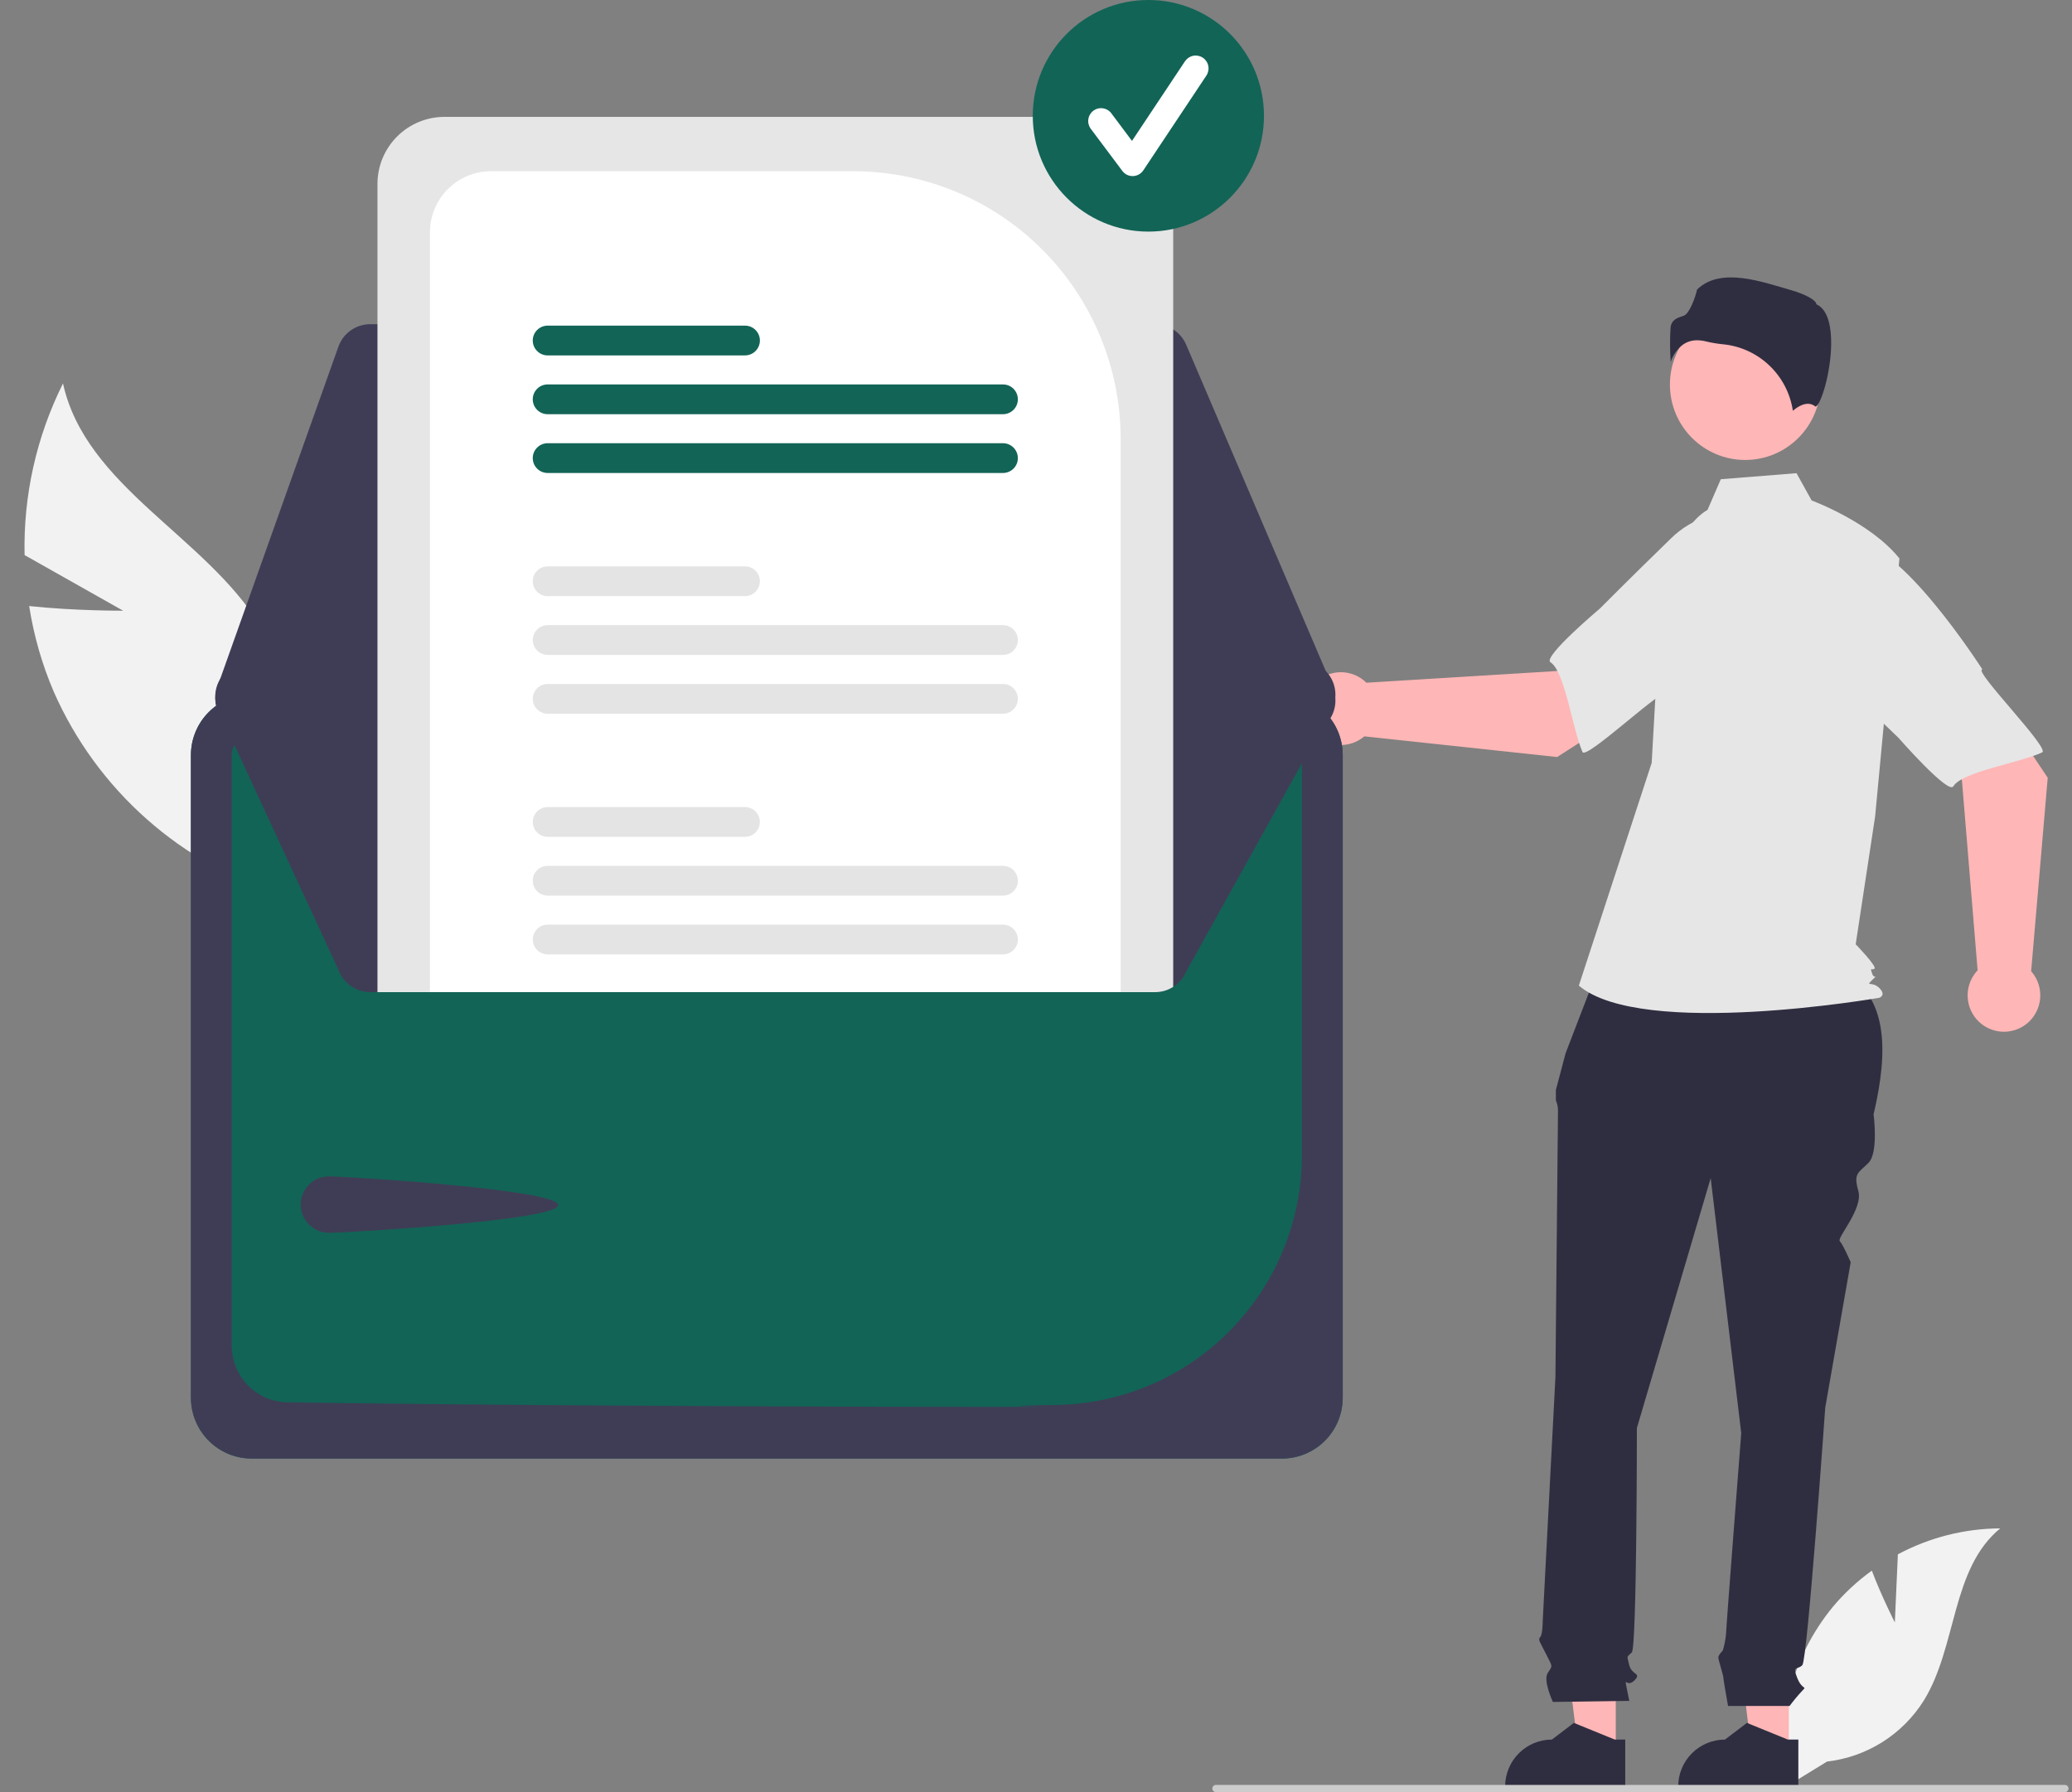 <svg width="74" height="64" viewBox="0 0 74 64" fill="none" xmlns="http://www.w3.org/2000/svg">
<rect x="0" y="0" width="74" height="64" fill="#808080" stroke="none"/>
<g clip-path="url(#clip0_1932_156993)">
<path d="M4.397 21.809L0.878 19.823C0.83 17.699 1.301 15.594 2.25 13.693C3.061 17.383 7.332 19.139 9.302 22.36C9.909 23.37 10.282 24.503 10.392 25.676C10.502 26.849 10.347 28.032 9.939 29.138L10.171 31.998C8.351 31.453 6.672 30.518 5.248 29.259C3.824 28.001 2.689 26.448 1.922 24.708C1.501 23.727 1.206 22.698 1.042 21.643C2.683 21.818 4.397 21.809 4.397 21.809Z" fill="#F2F2F2"/>
<path d="M67.673 57.939L67.781 55.508C68.906 54.906 70.161 54.587 71.437 54.581C69.681 56.019 69.9 58.791 68.71 60.725C68.334 61.325 67.828 61.833 67.23 62.211C66.631 62.589 65.956 62.827 65.253 62.907L63.783 63.809C63.582 62.683 63.626 61.526 63.914 60.419C64.201 59.312 64.725 58.281 65.448 57.396C65.859 56.903 66.331 56.465 66.851 56.09C67.203 57.02 67.673 57.939 67.673 57.939Z" fill="#F2F2F2"/>
<path d="M63.887 62.558L62.556 62.558L61.924 57.417L63.887 57.417L63.887 62.558Z" fill="#FFB6B6"/>
<path d="M64.226 63.85L59.936 63.85V63.796C59.936 63.352 60.112 62.926 60.425 62.613C60.739 62.299 61.163 62.123 61.606 62.123L62.39 61.527L63.852 62.123L64.227 62.123L64.226 63.85Z" fill="#2F2E41"/>
<path d="M57.706 62.558L56.375 62.558L55.742 57.417L57.706 57.417L57.706 62.558Z" fill="#FFB6B6"/>
<path d="M58.045 63.85L53.755 63.85V63.796C53.755 63.352 53.931 62.926 54.244 62.613C54.557 62.299 54.982 62.123 55.425 62.123L56.209 61.527L57.671 62.123L58.045 62.123L58.045 63.85Z" fill="#2F2E41"/>
<path d="M57.13 34.452L65.784 34.669C67.428 35.563 67.453 37.499 66.914 39.797C66.914 39.797 67.096 41.163 66.732 41.527C66.369 41.891 66.187 41.891 66.369 42.529C66.551 43.166 65.59 44.207 65.707 44.324C65.823 44.441 66.096 45.078 66.096 45.078L65.187 50.269C65.187 50.269 64.551 59.283 64.369 59.465C64.187 59.648 64.005 59.465 64.187 59.921C64.369 60.376 64.551 60.194 64.369 60.376C64.208 60.55 64.056 60.732 63.914 60.922H61.717C61.717 60.922 61.551 60.012 61.551 59.921C61.551 59.83 61.369 59.283 61.369 59.192C61.369 59.101 61.53 58.94 61.53 58.94C61.585 58.755 61.623 58.565 61.642 58.373C61.642 58.191 62.187 51.179 62.187 51.179L61.096 42.073L58.46 50.997C58.46 50.997 58.46 58.828 58.279 59.01C58.097 59.192 58.097 59.101 58.188 59.465C58.279 59.83 58.642 59.739 58.37 60.012C58.097 60.285 58.006 59.83 58.097 60.285L58.188 60.74L55.461 60.779C55.461 60.779 55.097 60.012 55.279 59.739C55.461 59.465 55.45 59.54 55.228 59.093C55.006 58.646 54.915 58.555 55.006 58.464C55.097 58.373 55.097 57.888 55.097 57.888L55.551 49.176C55.551 49.176 55.642 39.979 55.642 39.706C55.649 39.565 55.623 39.425 55.567 39.296V38.925L55.915 37.611L57.13 34.452Z" fill="#2F2E41"/>
<path d="M62.329 16.426C63.814 16.426 65.017 15.22 65.017 13.733C65.017 12.245 63.814 11.039 62.329 11.039C60.843 11.039 59.64 12.245 59.64 13.733C59.64 15.22 60.843 16.426 62.329 16.426Z" fill="#FFB6B6"/>
<path d="M60.984 18.207C60.405 18.552 60.058 19.186 59.859 19.831C59.491 21.025 59.269 22.259 59.199 23.507L58.989 27.243L56.387 35.198C58.642 37.109 67.119 35.632 67.119 35.632C67.119 35.632 67.379 35.545 67.119 35.285C66.859 35.024 66.606 35.255 66.866 34.994C67.126 34.734 66.947 35.024 66.86 34.763C66.773 34.503 66.86 34.676 66.947 34.59C67.033 34.503 66.275 33.721 66.275 33.721L66.969 29.155L67.837 19.944C66.796 18.641 64.702 17.873 64.702 17.873L64.161 16.898L61.457 17.114L60.984 18.207Z" fill="#E6E6E6"/>
<path d="M60.615 12.152C60.719 12.153 60.823 12.166 60.924 12.192C61.122 12.24 61.324 12.274 61.527 12.294C62.15 12.352 62.734 12.618 63.188 13.049C63.642 13.48 63.939 14.05 64.031 14.67C64.188 14.533 64.543 14.282 64.834 14.516C64.839 14.519 64.841 14.521 64.852 14.516C65.045 14.425 65.389 13.292 65.399 12.296C65.405 11.767 65.322 11.091 64.894 10.877L64.872 10.866L64.866 10.841C64.838 10.723 64.519 10.519 63.965 10.361C62.958 10.074 61.457 9.514 60.611 10.338C60.547 10.616 60.339 11.21 60.129 11.277C59.896 11.352 59.695 11.416 59.663 11.702C59.637 12.109 59.639 12.518 59.669 12.924C59.748 12.675 59.903 12.458 60.112 12.302C60.261 12.201 60.436 12.149 60.615 12.152Z" fill="#2F2E41"/>
<path d="M55.611 27.035L60.003 24.217L57.791 21.271L55.606 23.963L48.8 24.381C48.621 24.204 48.394 24.083 48.147 24.032C47.901 23.982 47.645 24.005 47.411 24.097C47.177 24.19 46.974 24.349 46.829 24.555C46.684 24.761 46.601 25.004 46.592 25.256C46.582 25.508 46.646 25.758 46.775 25.974C46.905 26.19 47.094 26.364 47.321 26.474C47.547 26.584 47.8 26.626 48.05 26.595C48.3 26.563 48.535 26.459 48.727 26.296L55.611 27.035Z" fill="#FFB6B6"/>
<path d="M64.079 20.284C64.335 21.829 59.52 24.78 59.52 24.78C59.52 24.417 56.647 27.156 56.517 26.855C56.149 26 55.889 23.975 55.374 23.651C55.08 23.465 57.148 21.724 57.148 21.724C57.148 21.724 58.231 20.631 59.652 19.253C60.047 18.856 60.535 18.565 61.072 18.408C61.609 18.251 62.177 18.232 62.722 18.354C62.722 18.354 63.825 18.738 64.079 20.284Z" fill="#E6E6E6"/>
<path d="M73.133 27.775L70.228 23.436L67.334 25.713L70.067 27.844L70.629 34.652C70.455 34.835 70.339 35.065 70.294 35.313C70.249 35.561 70.277 35.817 70.374 36.049C70.472 36.282 70.635 36.481 70.843 36.622C71.052 36.763 71.297 36.841 71.548 36.845C71.8 36.849 72.047 36.78 72.261 36.646C72.474 36.512 72.643 36.318 72.748 36.089C72.854 35.86 72.89 35.605 72.853 35.356C72.817 35.106 72.708 34.873 72.541 34.684L73.133 27.775Z" fill="#FFB6B6"/>
<path d="M66.216 19.435C67.753 19.147 70.8 23.906 70.8 23.906C70.438 23.914 73.232 26.734 72.934 26.87C72.089 27.257 70.073 27.56 69.76 28.082C69.582 28.381 67.8 26.346 67.8 26.346C67.8 26.346 66.686 25.285 65.281 23.891C64.876 23.505 64.576 23.022 64.407 22.487C64.239 21.953 64.208 21.385 64.318 20.835C64.318 20.835 64.678 19.724 66.216 19.435Z" fill="#E6E6E6"/>
<path d="M73.875 63.871C73.875 63.888 73.872 63.905 73.865 63.921C73.859 63.936 73.85 63.95 73.838 63.962C73.826 63.974 73.811 63.984 73.796 63.99C73.78 63.997 73.763 64 73.746 64H43.425C43.391 64 43.358 63.986 43.334 63.962C43.31 63.938 43.297 63.905 43.297 63.871C43.297 63.837 43.31 63.804 43.334 63.78C43.358 63.756 43.391 63.742 43.425 63.742H73.746C73.763 63.742 73.78 63.745 73.796 63.752C73.811 63.758 73.826 63.768 73.838 63.78C73.85 63.792 73.859 63.806 73.865 63.822C73.872 63.837 73.875 63.854 73.875 63.871Z" fill="#CCCCCC"/>
<path d="M45.786 24.793H8.987C8.412 24.794 7.861 25.023 7.455 25.43C7.048 25.837 6.819 26.389 6.819 26.965V49.916C6.819 50.492 7.048 51.044 7.455 51.451C7.861 51.858 8.412 52.087 8.987 52.088H45.786C46.361 52.087 46.912 51.858 47.319 51.451C47.725 51.044 47.954 50.492 47.955 49.916V26.965C47.954 26.389 47.725 25.837 47.319 25.43C46.912 25.023 46.361 24.794 45.786 24.793Z" fill="#126456"/>
<path d="M45.786 24.793H8.987C8.412 24.794 7.861 25.023 7.455 25.43C7.048 25.837 6.819 26.389 6.819 26.965V49.916C6.819 50.492 7.048 51.044 7.455 51.451C7.861 51.858 8.412 52.087 8.987 52.088H45.786C46.361 52.087 46.912 51.858 47.319 51.451C47.725 51.044 47.954 50.492 47.955 49.916V26.965C47.954 26.389 47.725 25.837 47.319 25.43C46.912 25.023 46.361 24.794 45.786 24.793ZM46.498 41.279C46.489 43.615 45.566 45.855 43.928 47.518C42.289 49.181 40.065 50.134 37.733 50.173C33.999 50.222 39.799 50.241 35.296 50.241C24.998 50.241 14.261 50.143 10.254 50.079C9.727 50.068 9.225 49.851 8.855 49.474C8.486 49.098 8.278 48.591 8.276 48.063V26.967C8.276 26.778 8.351 26.596 8.484 26.463C8.618 26.329 8.798 26.253 8.987 26.252H45.785C45.973 26.253 46.154 26.328 46.288 26.461C46.422 26.595 46.497 26.776 46.498 26.965V41.279Z" fill="#3F3D56"/>
<path d="M41.256 11.577H13.22C12.972 11.578 12.73 11.655 12.527 11.798C12.324 11.941 12.171 12.143 12.087 12.377L7.757 24.547C7.692 24.728 7.672 24.923 7.698 25.114C7.724 25.305 7.795 25.487 7.906 25.645C8.017 25.802 8.164 25.931 8.335 26.02C8.506 26.109 8.695 26.155 8.888 26.156L46.49 26.223H46.491C46.69 26.223 46.886 26.173 47.061 26.078C47.237 25.984 47.386 25.848 47.495 25.681C47.605 25.515 47.671 25.324 47.689 25.125C47.707 24.927 47.675 24.727 47.597 24.543L42.362 12.307C42.269 12.09 42.115 11.906 41.919 11.776C41.722 11.646 41.492 11.577 41.256 11.577Z" fill="#3F3D56"/>
<path d="M47.694 24.808C47.694 24.971 47.66 25.132 47.596 25.282L42.362 34.701C42.269 34.918 42.114 35.102 41.918 35.231C41.721 35.361 41.491 35.43 41.256 35.431H13.22C12.972 35.43 12.73 35.353 12.527 35.21C12.324 35.067 12.17 34.865 12.086 34.631L7.757 25.279C7.704 25.13 7.681 24.972 7.689 24.814C7.696 24.656 7.735 24.501 7.803 24.358C7.871 24.215 7.966 24.087 8.083 23.981C8.2 23.875 8.337 23.793 8.486 23.74C8.615 23.694 8.751 23.67 8.887 23.67L13.481 23.661L15.355 23.658L40.024 23.614L41.9 23.611L46.49 23.602H46.491C46.81 23.603 47.116 23.73 47.341 23.956C47.567 24.181 47.694 24.488 47.694 24.808Z" fill="#3F3D56"/>
<path d="M11.746 42.009C12.302 42.009 19.937 42.476 19.937 43.033C19.937 43.59 12.302 44.026 11.746 44.026C11.479 44.026 11.223 43.919 11.034 43.73C10.846 43.541 10.739 43.285 10.739 43.017C10.739 42.75 10.846 42.493 11.034 42.304C11.223 42.115 11.479 42.009 11.746 42.009Z" fill="#3F3D56"/>
<path d="M39.51 4.174H15.87C15.237 4.175 14.629 4.427 14.181 4.876C13.733 5.325 13.481 5.933 13.481 6.568V35.431H41.256C41.484 35.431 41.708 35.366 41.9 35.243V6.568C41.899 5.933 41.647 5.325 41.199 4.876C40.751 4.427 40.144 4.175 39.51 4.174Z" fill="#E6E6E6"/>
<path d="M30.487 6.115H17.532C16.955 6.116 16.402 6.346 15.994 6.754C15.586 7.163 15.356 7.717 15.355 8.294V35.431H40.024V15.669C40.021 13.136 39.016 10.708 37.228 8.917C35.44 7.126 33.016 6.118 30.487 6.115Z" fill="white"/>
<path d="M35.822 33.02H19.558C19.418 33.02 19.283 33.077 19.183 33.176C19.084 33.276 19.028 33.411 19.028 33.551C19.028 33.692 19.084 33.827 19.183 33.927C19.283 34.026 19.418 34.083 19.558 34.083H35.822C35.962 34.083 36.097 34.026 36.196 33.927C36.296 33.827 36.352 33.692 36.352 33.551C36.352 33.411 36.296 33.276 36.196 33.176C36.097 33.077 35.962 33.02 35.822 33.02Z" fill="#E4E4E4"/>
<path d="M35.821 30.921H19.558C19.417 30.921 19.282 30.977 19.183 31.077C19.083 31.176 19.027 31.311 19.027 31.452C19.027 31.593 19.083 31.729 19.183 31.828C19.282 31.928 19.417 31.984 19.558 31.984H35.821C35.962 31.984 36.097 31.928 36.197 31.828C36.296 31.729 36.352 31.593 36.352 31.452C36.352 31.311 36.296 31.176 36.197 31.077C36.097 30.977 35.962 30.921 35.821 30.921Z" fill="#E4E4E4"/>
<path d="M26.608 28.822H19.558C19.418 28.822 19.283 28.878 19.183 28.978C19.084 29.077 19.028 29.212 19.028 29.353C19.028 29.494 19.084 29.629 19.183 29.729C19.283 29.828 19.418 29.884 19.558 29.884H26.608C26.749 29.884 26.884 29.828 26.983 29.729C27.082 29.629 27.138 29.494 27.138 29.353C27.138 29.212 27.082 29.077 26.983 28.978C26.884 28.878 26.749 28.822 26.608 28.822Z" fill="#E4E4E4"/>
<path d="M35.821 24.425H19.558C19.417 24.425 19.282 24.481 19.183 24.581C19.083 24.68 19.027 24.815 19.027 24.956C19.027 25.097 19.083 25.233 19.183 25.332C19.282 25.432 19.417 25.488 19.558 25.488H35.821C35.962 25.488 36.097 25.432 36.197 25.332C36.296 25.233 36.352 25.097 36.352 24.956C36.352 24.815 36.296 24.68 36.197 24.581C36.097 24.481 35.962 24.425 35.821 24.425Z" fill="#E4E4E4"/>
<path d="M35.822 22.325H19.558C19.418 22.325 19.283 22.381 19.183 22.481C19.084 22.58 19.028 22.715 19.028 22.856C19.028 22.997 19.084 23.132 19.183 23.232C19.283 23.331 19.418 23.387 19.558 23.387H35.822C35.962 23.387 36.097 23.331 36.196 23.232C36.296 23.132 36.352 22.997 36.352 22.856C36.352 22.715 36.296 22.58 36.196 22.481C36.097 22.381 35.962 22.325 35.822 22.325Z" fill="#E4E4E4"/>
<path d="M26.608 20.226H19.558C19.417 20.226 19.282 20.282 19.183 20.381C19.083 20.481 19.027 20.616 19.027 20.757C19.027 20.898 19.083 21.033 19.183 21.133C19.282 21.233 19.417 21.289 19.558 21.289H26.608C26.749 21.289 26.884 21.233 26.983 21.133C27.083 21.033 27.139 20.898 27.139 20.757C27.139 20.616 27.083 20.481 26.983 20.381C26.884 20.282 26.749 20.226 26.608 20.226Z" fill="#E4E4E4"/>
<path d="M35.821 15.828H19.558C19.417 15.828 19.282 15.884 19.183 15.984C19.083 16.084 19.027 16.219 19.027 16.36C19.027 16.501 19.083 16.636 19.183 16.735C19.282 16.835 19.417 16.891 19.558 16.891H35.821C35.962 16.891 36.097 16.835 36.197 16.735C36.296 16.636 36.352 16.501 36.352 16.36C36.352 16.219 36.296 16.084 36.197 15.984C36.097 15.884 35.962 15.828 35.821 15.828Z" fill="#126456"/>
<path d="M35.821 13.729H19.558C19.417 13.729 19.282 13.784 19.183 13.884C19.083 13.984 19.027 14.119 19.027 14.26C19.027 14.401 19.083 14.536 19.183 14.636C19.282 14.736 19.417 14.792 19.558 14.792H35.821C35.962 14.792 36.097 14.736 36.197 14.636C36.296 14.536 36.352 14.401 36.352 14.26C36.352 14.119 36.296 13.984 36.197 13.884C36.097 13.784 35.962 13.729 35.821 13.729Z" fill="#126456"/>
<path d="M26.608 11.629H19.558C19.417 11.629 19.282 11.685 19.183 11.785C19.083 11.884 19.027 12.02 19.027 12.16C19.027 12.301 19.083 12.437 19.183 12.536C19.282 12.636 19.417 12.692 19.558 12.692H26.608C26.749 12.692 26.884 12.636 26.983 12.536C27.083 12.437 27.139 12.301 27.139 12.16C27.139 12.02 27.083 11.884 26.983 11.785C26.884 11.685 26.749 11.629 26.608 11.629Z" fill="#126456"/>
<path d="M41.014 8.271C43.294 8.271 45.142 6.419 45.142 4.136C45.142 1.852 43.294 0 41.014 0C38.734 0 36.885 1.852 36.885 4.136C36.885 6.419 38.734 8.271 41.014 8.271Z" fill="#126456"/>
<path d="M40.45 6.288C40.379 6.288 40.309 6.272 40.245 6.24C40.181 6.208 40.126 6.161 40.083 6.104L38.957 4.6C38.92 4.551 38.894 4.496 38.879 4.438C38.864 4.379 38.86 4.318 38.869 4.258C38.877 4.198 38.897 4.141 38.928 4.089C38.959 4.037 39 3.991 39.048 3.955C39.096 3.918 39.151 3.892 39.21 3.877C39.268 3.862 39.329 3.859 39.389 3.867C39.449 3.876 39.506 3.896 39.558 3.927C39.61 3.958 39.656 3.999 39.692 4.048L40.428 5.032L42.321 2.188C42.389 2.087 42.494 2.016 42.613 1.992C42.732 1.968 42.856 1.993 42.958 2.061C43.059 2.128 43.13 2.234 43.153 2.353C43.177 2.473 43.153 2.597 43.085 2.699L40.833 6.083C40.792 6.144 40.737 6.195 40.673 6.231C40.608 6.266 40.537 6.286 40.463 6.288C40.459 6.288 40.455 6.288 40.45 6.288Z" fill="white"/>
</g>
<defs>
<clipPath id="clip0_1932_156993">
<rect width="73" height="64" fill="white" transform="translate(0.875)"/>
</clipPath>
</defs>
</svg>
